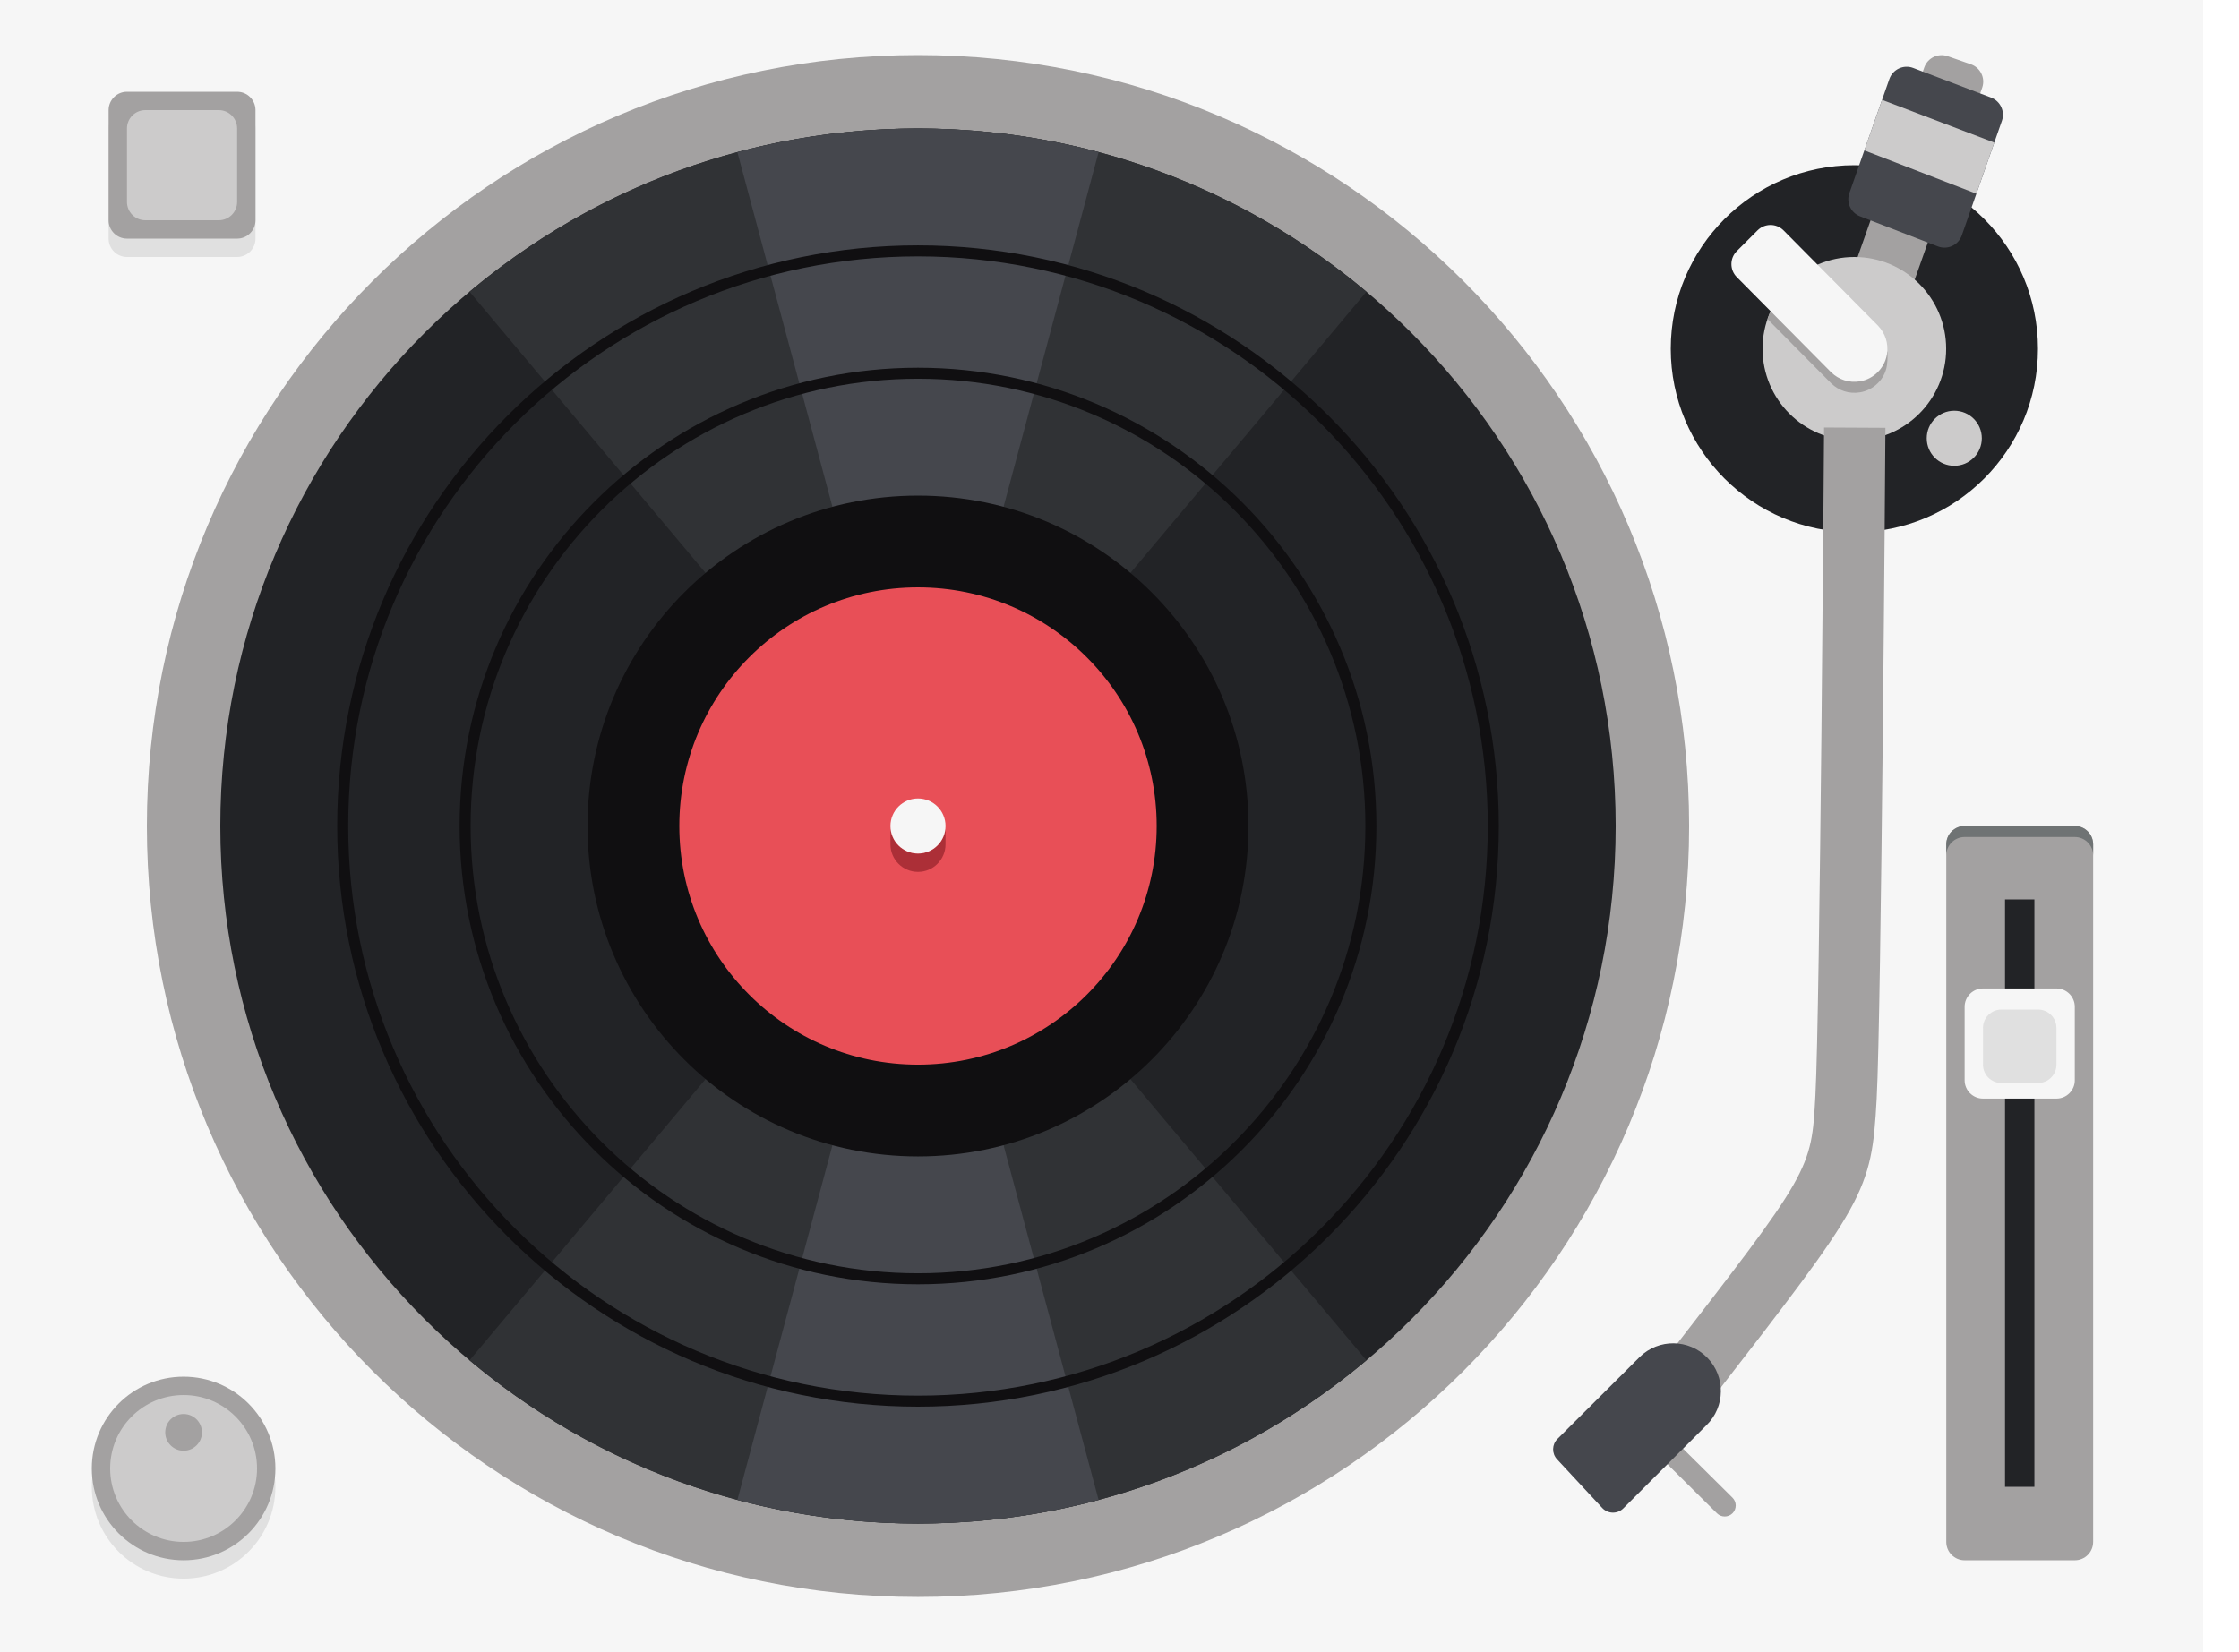 <svg width="813" height="600" viewBox="0 0 813 600" fill="none" xmlns="http://www.w3.org/2000/svg">
<g id="turntable">
<path id="path14" d="M800 -3.12924e-05H0V600H800V-3.12924e-05Z" fill="#F6F6F6"/>
<g id="turn-part">
<path id="path16" d="M613.333 300C613.333 454.64 487.973 580 333.333 580C178.693 580 53.333 454.64 53.333 300C53.333 145.36 178.693 20 333.333 20C487.973 20 613.333 145.36 613.333 300Z" fill="#A3A1A1"/>
<path id="path20" d="M586.667 300C586.667 439.912 473.245 553.333 333.333 553.333C193.421 553.333 80 439.912 80 300C80 160.088 193.421 46.667 333.333 46.667C473.245 46.667 586.667 160.088 586.667 300Z" fill="#222326"/>
<path id="path22" d="M170.501 494.056C192.916 512.884 218.632 527.908 246.667 538.115C273.705 547.959 302.891 553.333 333.333 553.333C363.776 553.333 392.961 547.959 420 538.115C448.035 527.908 473.751 512.884 496.165 494.056L333.333 300L170.501 494.056ZM496.165 105.944L333.333 300L170.501 105.944C192.916 87.116 218.631 72.091 246.667 61.885C273.705 52.041 302.891 46.667 333.333 46.667C363.776 46.667 392.961 52.041 420 61.885C448.035 72.091 473.751 87.116 496.165 105.944Z" fill="#303235"/>
<path id="path24" d="M333.333 300L267.752 544.753C288.669 550.345 310.652 553.333 333.333 553.333C356.015 553.333 377.997 550.345 398.915 544.753L333.333 300ZM398.915 55.247L333.333 300L267.752 55.247C288.669 49.655 310.652 46.667 333.333 46.667C356.015 46.667 377.997 49.655 398.915 55.247Z" fill="#45474D"/>
<path id="path26" d="M333.333 93.112C219.255 93.112 126.445 185.921 126.445 300C126.445 414.08 219.255 506.889 333.333 506.889C447.413 506.889 540.223 414.08 540.223 300C540.223 185.921 447.413 93.112 333.333 93.112ZM333.333 510.889C217.049 510.889 122.445 416.285 122.445 300C122.445 183.716 217.049 89.112 333.333 89.112C449.619 89.112 544.223 183.716 544.223 300C544.223 416.285 449.619 510.889 333.333 510.889" fill="#100F11"/>
<path id="path28" d="M333.333 137.555C243.761 137.555 170.889 210.428 170.889 300C170.889 389.572 243.761 462.444 333.333 462.444C422.905 462.444 495.777 389.572 495.777 300C495.777 210.428 422.905 137.555 333.333 137.555ZM333.333 466.444C241.556 466.444 166.888 391.777 166.888 300C166.888 208.223 241.556 133.555 333.333 133.555C425.111 133.555 499.777 208.223 499.777 300C499.777 391.777 425.111 466.444 333.333 466.444Z" fill="#100F11"/>
<path id="path30" d="M453.333 300C453.333 366.275 399.608 420 333.333 420C267.059 420 213.333 366.275 213.333 300C213.333 233.725 267.059 180 333.333 180C399.608 180 453.333 233.725 453.333 300Z" fill="#100F11"/>
<path id="path32" d="M420 300C420 347.864 381.197 386.667 333.333 386.667C285.469 386.667 246.667 347.864 246.667 300C246.667 252.136 285.469 213.333 333.333 213.333C381.197 213.333 420 252.136 420 300Z" fill="#E84F57"/>
<path id="path34" d="M333.333 310C327.811 310 323.333 305.523 323.333 300V306.667C323.333 312.189 327.811 316.667 333.333 316.667C338.856 316.667 343.333 312.189 343.333 306.667V300C343.333 305.523 338.856 310 333.333 310Z" fill="#AC2F37"/>
<path id="path36" d="M343.333 300C343.333 305.523 338.856 310 333.333 310C327.811 310 323.333 305.523 323.333 300C323.333 294.477 327.811 290 333.333 290C338.856 290 343.333 294.477 343.333 300Z" fill="#F6F6F6"/>
</g>
<path id="path38" d="M740 126.667C740 163.485 710.153 193.333 673.333 193.333C636.515 193.333 606.667 163.485 606.667 126.667C606.667 89.848 636.515 60 673.333 60C710.153 60 740 89.848 740 126.667Z" fill="#222326"/>
<path id="path46" d="M684.983 130.684C699.696 89.147 714.264 47.544 719.751 31.853C720.967 28.376 719.132 24.573 715.655 23.359L707.211 20.411C703.736 19.197 699.939 21.024 698.723 24.497C693.313 39.96 678.739 81.572 664.041 123.061L684.983 130.684" fill="#A3A1A1"/>
<path id="path48" d="M722.983 35.452C722.983 35.452 703.707 28.116 694.696 24.685C691.188 23.349 687.279 25.176 686.039 28.719L671.537 70.093C670.308 73.501 672.027 77.267 675.405 78.573L703.653 89.492C707.143 90.841 711.059 89.055 712.328 85.536L726.917 43.863C728.095 40.457 726.352 36.731 722.983 35.452" fill="#45474D"/>
<path id="path50" d="M683.392 36.272L676.959 54.624L717.644 70.349L724.144 51.783C712.299 47.276 696.523 41.272 683.392 36.272Z" fill="#CCCBCB"/>
<path id="path52" d="M706.667 126.667C706.667 145.076 691.743 160 673.333 160C654.924 160 640 145.076 640 126.667C640 108.257 654.924 93.333 673.333 93.333C691.743 93.333 706.667 108.257 706.667 126.667Z" fill="#CCCBCB"/>
<path id="path54" d="M651.805 101.227C647.259 105.079 643.761 110.127 641.793 115.885L664.977 139.281L664.984 139.275C667.6 141.813 671.361 143.177 675.425 142.489C680.352 141.655 684.412 137.699 685.156 132.757C685.516 130.368 685.333 127.804 685.333 127.804L651.805 101.227Z" fill="#A3A1A1"/>
<path id="path56" d="M681.941 118.316L681.948 118.311L647.613 83.663C645.011 81.06 640.789 81.06 638.185 83.663L630.643 91.205C628.04 93.809 628.04 98.031 630.643 100.633L664.977 135.281L664.984 135.275C667.6 137.813 671.361 139.177 675.425 138.489C680.352 137.655 684.323 133.684 685.156 128.757C685.844 124.693 684.48 120.933 681.941 118.316" fill="#F6F6F6"/>
<path id="path58" d="M719.615 159.171C719.615 164.693 715.139 169.171 709.615 169.171C704.092 169.171 699.615 164.693 699.615 159.171C699.615 153.648 704.092 149.171 709.615 149.171C715.139 149.171 719.615 153.648 719.615 159.171Z" fill="#CCCBCB"/>
<g id="turn-bar">
<path id="path42" d="M629.077 543.937L607.233 522.282L601.6 527.965L623.445 549.619C625.014 551.174 627.546 551.163 629.102 549.594C630.657 548.025 630.646 545.492 629.077 543.937Z" fill="#A3A1A1"/>
<path id="path44" d="M684.612 155.381L662.335 155.264C662.324 157.125 660.86 367.127 659.192 397.854C657.71 425.15 657.71 425.15 603.553 495.053C601.763 497.364 602.186 500.688 604.497 502.479L613.741 509.639C616.052 511.428 619.375 511.007 621.163 508.697C677.385 436.13 679.579 433.297 681.437 399.063C683.135 367.794 684.572 163.007 684.612 155.381Z" fill="#A3A1A1"/>
<path id="path60" d="M619.664 517.597C619.57 517.693 589.389 547.868 589.389 547.868C587.254 549.951 583.823 549.856 581.787 547.672L565.37 529.996C563.406 527.878 563.484 524.579 565.555 522.569C565.555 522.569 595.319 492.903 595.426 492.809C602.277 486.138 613.224 486.254 619.913 493.081C626.612 499.922 626.505 510.897 619.664 517.597" fill="#45474D"/>
</g>
<path id="path62" d="M100 540C100 558.409 85.076 573.333 66.667 573.333C48.257 573.333 33.333 558.409 33.333 540C33.333 521.591 48.257 506.667 66.667 506.667C85.076 506.667 100 521.591 100 540Z" fill="#E0E0E0"/>
<path id="path64" d="M100 533.333C100 551.743 85.076 566.667 66.667 566.667C48.257 566.667 33.333 551.743 33.333 533.333C33.333 514.924 48.257 500 66.667 500C85.076 500 100 514.924 100 533.333Z" fill="#A3A1A1"/>
<path id="path66" d="M93.333 533.333C93.333 548.061 81.394 560 66.667 560C51.939 560 40 548.061 40 533.333C40 518.605 51.939 506.667 66.667 506.667C81.394 506.667 93.333 518.605 93.333 533.333Z" fill="#CCCBCB"/>
<path id="path68" d="M73.333 520.222C73.333 523.904 70.348 526.889 66.667 526.889C62.985 526.889 60 523.904 60 520.222C60 516.541 62.985 513.556 66.667 513.556C70.348 513.556 73.333 516.541 73.333 520.222Z" fill="#A3A1A1"/>
<path id="path70" d="M86.106 93.333H46.106C42.424 93.333 39.439 90.348 39.439 86.667V46.667C39.439 42.985 42.424 40 46.106 40H86.106C89.787 40 92.772 42.985 92.772 46.667V86.667C92.772 90.348 89.787 93.333 86.106 93.333Z" fill="#E0E0E0"/>
<path id="path72" d="M86.106 86.667H46.106C42.424 86.667 39.439 83.681 39.439 80V40C39.439 36.319 42.424 33.333 46.106 33.333H86.106C89.787 33.333 92.772 36.319 92.772 40V80C92.772 83.681 89.787 86.667 86.106 86.667Z" fill="#A3A1A1"/>
<path id="path74" d="M79.439 80H52.772C49.091 80 46.106 77.015 46.106 73.333V46.667C46.106 42.985 49.091 40 52.772 40H79.439C83.121 40 86.106 42.985 86.106 46.667V73.333C86.106 77.015 83.121 80 79.439 80Z" fill="#CCCBCB"/>
<path id="path76" d="M753.375 566.667H713.375C709.693 566.667 706.708 563.681 706.708 560V306.667C706.708 302.985 709.693 300 713.375 300H753.375C757.057 300 760.041 302.985 760.041 306.667V560C760.041 563.681 757.057 566.667 753.375 566.667Z" fill="#A3A1A1"/>
<path id="path78" d="M753.375 300H713.375C709.693 300 706.708 302.985 706.708 306.667V310.667C706.708 306.985 709.693 304 713.375 304H753.375C757.057 304 760.041 306.985 760.041 310.667V306.667C760.041 302.985 757.057 300 753.375 300Z" fill="#6F7374"/>
<path id="path82" d="M738.708 540H728.041V326.667H738.708V540Z" fill="#222326"/>
<g id="volumn">
<path id="path84" d="M746.708 399H720.041C716.36 399 713.375 396.015 713.375 392.333V365.667C713.375 361.985 716.36 359 720.041 359H746.708C750.391 359 753.375 361.985 753.375 365.667V392.333C753.375 396.015 750.391 399 746.708 399Z" fill="#F6F6F6"/>
<path id="path86" d="M740.041 393.333H726.708C723.027 393.333 720.041 390.348 720.041 386.667V373.333C720.041 369.652 723.027 366.667 726.708 366.667H740.041C743.724 366.667 746.708 369.652 746.708 373.333V386.667C746.708 390.348 743.724 393.333 740.041 393.333Z" fill="#E0E0E0"/>
</g>
</g>
</svg>
